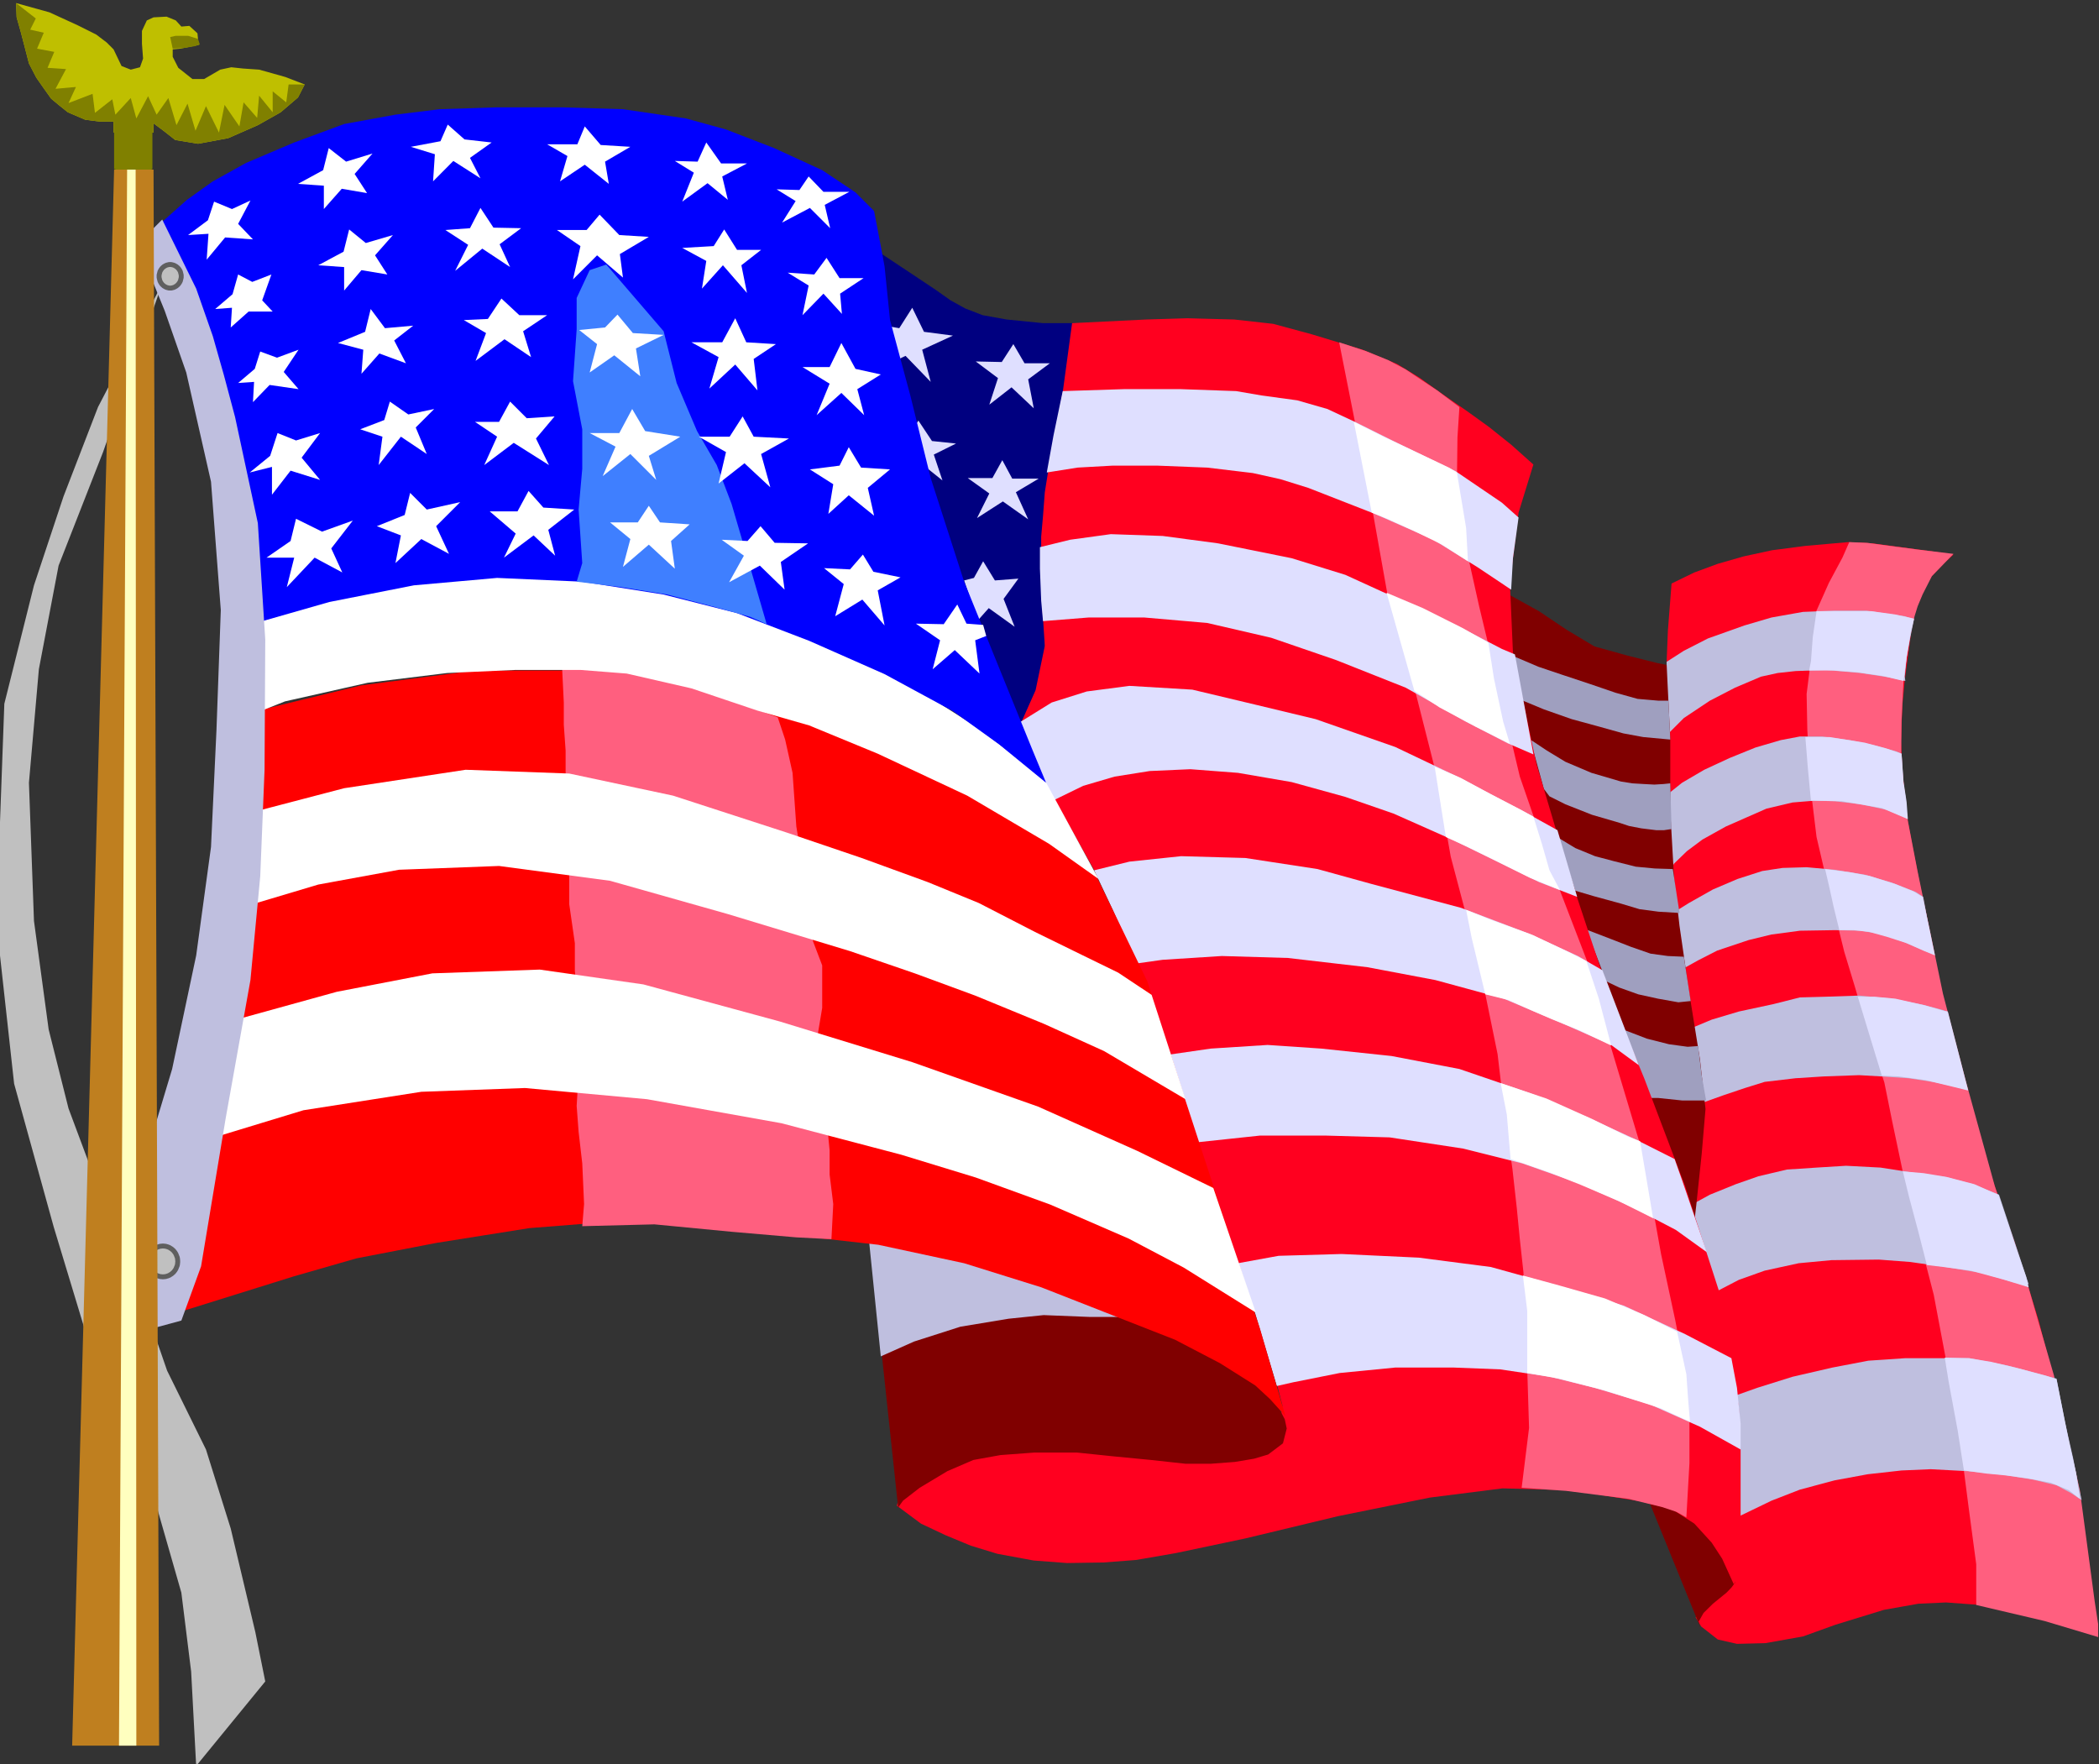 <?xml version="1.0" encoding="UTF-8" standalone="no"?>
<svg
   xmlns:ooo="http://xml.openoffice.org/svg/export"
   xmlns:dc="http://purl.org/dc/elements/1.1/"
   xmlns:cc="http://creativecommons.org/ns#"
   xmlns:rdf="http://www.w3.org/1999/02/22-rdf-syntax-ns#"
   xmlns:svg="http://www.w3.org/2000/svg"
   xmlns="http://www.w3.org/2000/svg"
   xmlns:sodipodi="http://sodipodi.sourceforge.net/DTD/sodipodi-0.dtd"
   xmlns:inkscape="http://www.inkscape.org/namespaces/inkscape"
   version="1.2"
   width="150.11mm"
   height="126.16mm"
   viewBox="0 0 15011 12616"
   preserveAspectRatio="xMidYMid"
   xml:space="preserve"
   id="svg257"
   sodipodi:docname="usflag.svg"
   style="fill-rule:evenodd;stroke-width:28.222;stroke-linejoin:round"
   inkscape:version="0.92.5 (2060ec1f9f, 2020-04-08)"><rect x="0" y="0" width="15011" height="12616" fill="#333333" stroke="none"/><sodipodi:namedview
   pagecolor="#ffffff"
   bordercolor="#666666"
   borderopacity="1"
   objecttolerance="10"
   gridtolerance="10"
   guidetolerance="10"
   inkscape:pageopacity="0"
   inkscape:pageshadow="2"
   inkscape:window-width="664"
   inkscape:window-height="487"
   id="namedview259"
   showgrid="false"
   inkscape:zoom="0.2102413"
   inkscape:cx="283.69134"
   inkscape:cy="238.4126"
   inkscape:window-x="0"
   inkscape:window-y="0"
   inkscape:window-maximized="0"
   inkscape:current-layer="svg257" />
 <defs
   class="ClipPathGroup"
   id="defs8">
  <clipPath
   id="presentation_clip_path"
   clipPathUnits="userSpaceOnUse">
   <rect
   x="0"
   y="0"
   width="21000"
   height="29700"
   id="rect2" />
  </clipPath>
  <clipPath
   id="presentation_clip_path_shrink"
   clipPathUnits="userSpaceOnUse">
   <rect
   x="21"
   y="29"
   width="20958"
   height="29641"
   id="rect5" />
  </clipPath>
 </defs>
 <defs
   class="TextShapeIndex"
   id="defs12">
  <g
   ooo:slide="id1"
   ooo:id-list="id3"
   id="g10" />
 </defs>
 <defs
   class="EmbeddedBulletChars"
   id="defs44">
  <g
   id="bullet-char-template-57356"
   transform="matrix(4.8828125e-4,0,0,-4.8828125e-4,0,0)">
   <path
   d="M 580,1141 1163,571 580,0 -4,571 Z"
   id="path14"
   inkscape:connector-curvature="0" />
  </g>
  <g
   id="bullet-char-template-57354"
   transform="matrix(4.8828125e-4,0,0,-4.8828125e-4,0,0)">
   <path
   d="M 8,1128 H 1137 V 0 H 8 Z"
   id="path17"
   inkscape:connector-curvature="0" />
  </g>
  <g
   id="bullet-char-template-10146"
   transform="matrix(4.8828125e-4,0,0,-4.8828125e-4,0,0)">
   <path
   d="M 174,0 602,739 174,1481 1456,739 Z M 1358,739 309,1346 659,739 Z"
   id="path20"
   inkscape:connector-curvature="0" />
  </g>
  <g
   id="bullet-char-template-10132"
   transform="matrix(4.8828125e-4,0,0,-4.8828125e-4,0,0)">
   <path
   d="M 2015,739 1276,0 H 717 l 543,543 H 174 v 393 h 1086 l -543,545 h 557 z"
   id="path23"
   inkscape:connector-curvature="0" />
  </g>
  <g
   id="bullet-char-template-10007"
   transform="matrix(4.8828125e-4,0,0,-4.8828125e-4,0,0)">
   <path
   d="m 0,-2 c -7,16 -16,29 -25,39 l 381,530 c -94,256 -141,385 -141,387 0,25 13,38 40,38 9,0 21,-2 34,-5 21,4 42,12 65,25 l 27,-13 111,-251 280,301 64,-25 24,25 c 21,-10 41,-24 62,-43 C 886,937 835,863 770,784 769,783 710,716 594,584 L 774,223 c 0,-27 -21,-55 -63,-84 l 16,-20 C 717,90 699,76 672,76 641,76 570,178 457,381 L 164,-76 c -22,-34 -53,-51 -92,-51 -42,0 -63,17 -64,51 -7,9 -10,24 -10,44 0,9 1,19 2,30 z"
   id="path26"
   inkscape:connector-curvature="0" />
  </g>
  <g
   id="bullet-char-template-10004"
   transform="matrix(4.8828125e-4,0,0,-4.8828125e-4,0,0)">
   <path
   d="M 285,-33 C 182,-33 111,30 74,156 52,228 41,333 41,471 c 0,78 14,145 41,201 34,71 87,106 158,106 53,0 88,-31 106,-94 l 23,-176 c 8,-64 28,-97 59,-98 l 735,706 c 11,11 33,17 66,17 42,0 63,-15 63,-46 V 965 c 0,-36 -10,-64 -30,-84 L 442,47 C 390,-6 338,-33 285,-33 Z"
   id="path29"
   inkscape:connector-curvature="0" />
  </g>
  <g
   id="bullet-char-template-9679"
   transform="matrix(4.8828125e-4,0,0,-4.8828125e-4,0,0)">
   <path
   d="M 813,0 C 632,0 489,54 383,161 276,268 223,411 223,592 c 0,181 53,324 160,431 106,107 249,161 430,161 179,0 323,-54 432,-161 108,-107 162,-251 162,-431 0,-180 -54,-324 -162,-431 C 1136,54 992,0 813,0 Z"
   id="path32"
   inkscape:connector-curvature="0" />
  </g>
  <g
   id="bullet-char-template-8226"
   transform="matrix(4.8828125e-4,0,0,-4.8828125e-4,0,0)">
   <path
   d="m 346,457 c -73,0 -137,26 -191,78 -54,51 -81,114 -81,188 0,73 27,136 81,188 54,52 118,78 191,78 73,0 134,-26 185,-79 51,-51 77,-114 77,-187 0,-75 -25,-137 -76,-188 -50,-52 -112,-78 -186,-78 z"
   id="path35"
   inkscape:connector-curvature="0" />
  </g>
  <g
   id="bullet-char-template-8211"
   transform="matrix(4.8828125e-4,0,0,-4.8828125e-4,0,0)">
   <path
   d="M -4,459 H 1135 V 606 H -4 Z"
   id="path38"
   inkscape:connector-curvature="0" />
  </g>
  <g
   id="bullet-char-template-61548"
   transform="matrix(4.8828125e-4,0,0,-4.8828125e-4,0,0)">
   <path
   d="m 173,740 c 0,163 58,303 173,419 116,115 255,173 419,173 163,0 302,-58 418,-173 116,-116 174,-256 174,-419 0,-163 -58,-303 -174,-418 C 1067,206 928,148 765,148 601,148 462,206 346,322 231,437 173,577 173,740 Z"
   id="path41"
   inkscape:connector-curvature="0" />
  </g>
 </defs>
 <g
   id="g49"
   transform="translate(-2994,-8542)">
  <g
   id="id2"
   class="Master_Slide">
   <g
   id="bg-id2"
   class="Background" />
   <g
   id="bo-id2"
   class="BackgroundObjects" />
  </g>
 </g>
 <g
   class="SlideGroup"
   id="g255"
   transform="translate(-2994,-8542)">
  <g
   id="g253">
   <g
   id="container-id1">
    <g
   id="id1"
   class="Slide"
   clip-path="url(#presentation_clip_path)">
     <g
   class="Page"
   id="g249">
      <g
   class="Graphic"
   id="g247">
       <g
   id="id3">
        <rect
   class="BoundingBox"
   x="2994"
   y="8542"
   width="15011"
   height="12616"
   id="rect51"
   style="fill:none;stroke:none" />
        <defs
   id="defs56">
         <clipPath
   id="clip_path_1"
   clipPathUnits="userSpaceOnUse">
          <path
   d="M 2994,8564 H 17999 V 21157 H 2994 Z"
   id="path53"
   inkscape:connector-curvature="0" />
         </clipPath>
        </defs>
        <g
   clip-path="url(#clip_path_1)"
   id="g244">
         <path
   d="m 15111,12636 168,-62 185,-53 203,-44 238,-31 305,-27 176,9 393,53 185,27 -62,57 -97,101 -53,98 -48,114 -31,102 -22,163 -35,260 -18,190 -9,251 9,199 35,344 44,238 155,794 132,662 185,635 252,706 172,564 132,508 146,639 66,472 79,609 -317,-79 -397,-106 -371,-27 -198,9 -247,44 -345,106 -233,84 -269,48 -203,5 -137,-31 -119,-93 -40,-66 185,-212 80,-158 26,-450 27,-450 -27,-309 -79,-344 -159,-702 -106,-291 53,-608 13,-552 -61,-379 -44,-305 -84,-697 -9,-608 -5,-556 -17,-216 9,-221 26,-335 z"
   id="path58"
   inkscape:connector-curvature="0"
   style="fill:#ff001f;stroke:none" />
         <path
   d="m 16219,12419 -49,111 -97,181 -106,238 -22,309 -31,247 5,255 22,406 44,362 70,300 128,520 75,247 110,375 102,314 57,282 102,485 194,750 119,631 84,529 48,371 53,397 v 291 l 490,115 397,119 -40,-261 -106,-794 -185,-820 -88,-304 -97,-336 -238,-714 -212,-768 -159,-609 -181,-873 -70,-362 -49,-379 4,-340 14,-286 35,-265 44,-194 22,-71 35,-84 67,-132 154,-159 -256,-31 -362,-48 z"
   id="path60"
   inkscape:connector-curvature="0"
   style="fill:#ff5f7f;stroke:none" />
         <path
   d="m 15398,18525 163,-58 252,-79 286,-66 256,-49 265,-18 h 243 216 l 273,53 252,67 97,26 61,313 58,256 39,199 22,101 -74,-49 -106,-57 -164,-40 -220,-35 -252,-26 -264,-14 -208,9 -242,27 -238,44 -247,66 -203,79 -230,111 5,-318 -9,-243 z"
   id="path62"
   inkscape:connector-curvature="0"
   style="fill:#bfbfdf;stroke:none" />
         <path
   d="m 15076,17166 146,-80 185,-75 163,-57 203,-48 212,-14 211,-13 247,13 256,40 208,27 198,52 185,75 212,640 -110,-13 -221,-66 -264,-44 -252,-36 -225,-17 -339,4 -234,22 -243,53 -185,66 -154,80 z"
   id="path64"
   inkscape:connector-curvature="0"
   style="fill:#bfbfdf;stroke:none" />
         <path
   d="m 15089,15895 146,-61 194,-58 247,-53 190,-48 185,-5 238,-8 238,22 221,44 132,35 40,13 141,561 -101,-27 -146,-31 -172,-26 -194,-13 -159,-9 -251,9 -203,13 -221,26 -141,44 -146,49 -185,66 -4,-247 -22,-185 z"
   id="path66"
   inkscape:connector-curvature="0"
   style="fill:#bfbfdf;stroke:none" />
         <path
   d="m 14966,15066 106,-66 172,-97 176,-75 177,-57 145,-22 172,-5 199,18 216,35 194,57 172,67 53,35 75,410 -62,-22 -154,-66 -150,-53 -159,-27 -181,-4 -251,4 -203,27 -164,40 -224,75 -137,70 -119,66 z"
   id="path68"
   inkscape:connector-curvature="0"
   style="fill:#bfbfdf;stroke:none" />
         <path
   d="m 14913,14228 110,-88 159,-93 181,-84 185,-75 181,-53 137,-26 h 158 l 199,26 172,36 159,44 39,17 14,221 13,79 13,164 -145,-62 -186,-40 -185,-22 -146,-4 -158,13 -186,44 -141,62 -150,66 -167,93 -111,83 -92,89 -22,39 z"
   id="path70"
   inkscape:connector-curvature="0"
   style="fill:#bfbfdf;stroke:none" />
         <path
   d="m 14913,13275 123,-79 172,-88 261,-93 194,-57 225,-40 229,-9 h 225 l 146,22 128,18 66,22 -27,132 -26,146 -13,132 4,31 -124,-27 -198,-30 -247,-22 -216,8 -128,14 -119,26 -186,79 -180,93 -186,124 -110,110 -13,-344 z"
   id="path72"
   inkscape:connector-curvature="0"
   style="fill:#bfbfdf;stroke:none" />
         <path
   d="m 15985,12913 -27,186 -13,172 -13,66 h 172 l 172,13 185,27 146,35 26,-194 27,-159 22,-93 -137,-30 -168,-23 h -167 -115 z"
   id="path74"
   inkscape:connector-curvature="0"
   style="fill:#dfdfff;stroke:none" />
         <path
   d="m 15905,13813 h 172 l 252,40 150,40 114,39 14,199 22,146 9,123 -186,-79 -286,-49 -221,-4 -22,-230 z"
   id="path76"
   inkscape:connector-curvature="0"
   style="fill:#dfdfff;stroke:none" />
         <path
   d="m 16046,14757 173,22 145,27 181,57 132,53 66,40 49,225 40,194 -84,-35 -119,-53 -137,-44 -128,-36 -115,-13 h -101 l -40,-163 -35,-159 z"
   id="path78"
   inkscape:connector-curvature="0"
   style="fill:#dfdfff;stroke:none" />
         <path
   d="m 16280,15670 h 119 l 150,14 212,48 137,40 26,4 146,565 -106,-26 -203,-49 -190,-26 -119,-5 -101,-331 z"
   id="path80"
   inkscape:connector-curvature="0"
   style="fill:#dfdfff;stroke:none" />
         <path
   d="m 16602,16919 150,13 163,27 199,52 110,49 62,26 137,411 61,176 18,75 -172,-53 -243,-66 -194,-26 -119,-14 -61,-238 -67,-251 z"
   id="path82"
   inkscape:connector-curvature="0"
   style="fill:#dfdfff;stroke:none" />
         <path
   d="m 16902,18251 172,4 163,27 186,44 198,53 80,26 92,459 49,216 26,181 -79,-62 -128,-53 -159,-30 -159,-22 -145,-14 -159,-22 -44,-282 -66,-357 z"
   id="path84"
   inkscape:connector-curvature="0"
   style="fill:#dfdfff;stroke:none" />
         <path
   d="m 13762,12781 238,132 198,133 199,119 238,66 212,53 66,13 26,530 v 516 l 27,476 39,344 67,463 79,490 40,357 -27,318 -39,370 -14,120 -172,-437 -159,-503 -198,-503 -225,-516 -172,-543 -185,-542 -106,-477 -93,-476 z"
   id="path86"
   inkscape:connector-curvature="0"
   style="fill:#800000;stroke:none" />
         <path
   d="m 13810,13231 185,79 172,58 199,66 181,62 158,44 150,13 h 71 l 13,278 -194,-18 -141,-26 -190,-53 -180,-49 -199,-70 -159,-66 z"
   id="path88"
   inkscape:connector-curvature="0"
   style="fill:#9f9fbf;stroke:none" />
         <path
   d="m 13938,13831 119,79 132,80 186,79 211,62 80,13 84,5 75,4 66,-4 48,-5 9,327 -53,8 h -57 l -106,-13 -88,-17 -66,-22 -199,-58 -190,-75 -114,-57 -40,-53 z"
   id="path90"
   inkscape:connector-curvature="0"
   style="fill:#9f9fbf;stroke:none" />
         <path
   d="m 14136,14532 124,75 141,58 132,35 159,40 137,13 128,4 48,314 -150,-9 -136,-18 -133,-40 -194,-53 -132,-39 z"
   id="path92"
   inkscape:connector-curvature="0"
   style="fill:#9f9fbf;stroke:none" />
         <path
   d="m 14339,15190 172,66 146,57 141,49 124,17 114,5 49,317 -88,9 -146,-26 -141,-31 -137,-49 -92,-44 z"
   id="path94"
   inkscape:connector-curvature="0"
   style="fill:#9f9fbf;stroke:none" />
         <path
   d="m 14613,15909 159,61 158,40 133,18 75,-5 26,212 31,177 h -172 l -172,-18 h -53 z"
   id="path96"
   inkscape:connector-curvature="0"
   style="fill:#9f9fbf;stroke:none" />
         <path
   d="m 9289,10351 238,158 159,106 106,75 105,58 124,48 172,31 260,26 h 234 l -79,609 -142,821 -13,507 27,212 -27,300 -79,282 -75,163 -296,-692 -251,-715 -110,-384 -71,-203 -53,-242 -203,-684 z"
   id="path98"
   inkscape:connector-curvature="0"
   style="fill:#000080;stroke:none" />
         <path
   d="m 9518,10743 -93,146 -154,-27 119,146 -145,185 225,-106 180,186 -61,-230 220,-101 -207,-27 z"
   id="path100"
   inkscape:connector-curvature="0"
   style="fill:#dfdfff;stroke:none" />
         <path
   d="m 10241,11003 -83,128 -186,-4 159,119 -62,190 159,-124 159,150 -40,-207 155,-115 h -181 z"
   id="path102"
   inkscape:connector-curvature="0"
   style="fill:#dfdfff;stroke:none" />
         <path
   d="m 9562,11550 -88,133 h -119 l 22,66 66,40 -40,123 27,53 123,-132 181,145 -62,-185 159,-79 -172,-18 z"
   id="path104"
   inkscape:connector-curvature="0"
   style="fill:#dfdfff;stroke:none" />
         <path
   d="m 10162,11833 -71,128 h -176 l 154,110 -88,176 185,-119 181,128 -88,-194 163,-97 h -189 z"
   id="path106"
   inkscape:connector-curvature="0"
   style="fill:#dfdfff;stroke:none" />
         <path
   d="m 10025,12556 -66,119 -70,18 97,287 79,-89 185,133 -79,-199 106,-145 -168,13 z"
   id="path108"
   inkscape:connector-curvature="0"
   style="fill:#dfdfff;stroke:none" />
         <path
   d="m 14794,19296 172,40 150,80 119,105 79,142 75,150 13,48 -26,35 -35,36 -97,79 -67,66 -35,62 13,44 z"
   id="path110"
   inkscape:connector-curvature="0"
   style="fill:#800000;stroke:none" />
         <path
   d="m 10661,10853 529,-26 295,-9 336,9 278,31 277,75 362,110 247,102 159,97 154,110 190,132 154,111 159,127 159,142 -106,344 -62,503 22,502 168,794 229,768 278,838 265,644 291,768 265,820 84,538 35,225 13,309 v 600 238 l -48,119 -84,-185 -75,-115 -124,-136 -158,-102 -225,-57 -499,-80 -490,-13 -520,66 -657,133 -662,159 -498,105 -283,49 -234,18 -260,4 -238,-18 -260,-48 -190,-58 -181,-75 -176,-83 -172,-128 39,-164 371,-211 265,-27 578,-26 555,53 h 605 l 317,-133 27,-211 -133,-503 -264,-719 -234,-715 -318,-979 -317,-768 -371,-661 -234,-530 106,-238 66,-317 -26,-397 v -384 l 13,-146 13,-172 36,-225 92,-489 z"
   id="path112"
   inkscape:connector-curvature="0"
   style="fill:#ff001f;stroke:none" />
         <path
   d="m 12571,10990 238,1200 132,741 181,582 141,556 106,600 119,450 44,221 80,291 92,450 53,450 53,370 31,278 22,225 26,238 14,349 13,344 13,419 -53,428 318,22 445,57 239,58 105,35 71,40 22,-389 v -304 l -26,-322 -75,-393 -102,-476 -57,-318 -80,-423 -238,-794 -132,-503 -265,-688 -238,-688 -132,-556 -159,-662 -106,-476 -53,-397 4,-335 14,-217 -159,-119 -225,-150 -124,-66 -163,-66 z"
   id="path114"
   inkscape:connector-curvature="0"
   style="fill:#ff5f7f;stroke:none" />
         <path
   d="m 10431,12455 216,-53 291,-40 371,13 397,53 525,106 384,119 405,185 384,173 331,172 93,39 132,715 -185,-80 -305,-158 -423,-239 -499,-198 -463,-159 -458,-106 -450,-39 h -397 l -327,26 -13,-146 -9,-229 z"
   id="path116"
   inkscape:connector-curvature="0"
   style="fill:#dfdfff;stroke:none" />
         <path
   d="m 10286,13708 229,-142 251,-79 305,-40 450,27 445,106 437,105 569,199 445,212 477,251 238,132 141,477 -273,-106 -622,-304 -419,-186 -344,-119 -384,-106 -384,-66 -340,-26 -291,13 -251,40 -225,66 -207,101 -80,-158 z"
   id="path118"
   inkscape:connector-curvature="0"
   style="fill:#dfdfff;stroke:none" />
         <path
   d="m 10819,14766 252,-62 370,-39 459,13 516,79 384,106 644,172 490,186 344,158 176,102 260,679 -198,-145 -331,-146 -437,-185 -489,-133 -486,-92 -569,-66 -472,-14 -423,27 -185,26 -172,-383 z"
   id="path120"
   inkscape:connector-curvature="0"
   style="fill:#dfdfff;stroke:none" />
         <path
   d="m 11349,16085 304,-44 406,-26 384,26 502,53 486,93 503,172 410,172 344,158 282,142 53,150 177,516 -221,-159 -304,-159 -384,-172 -410,-145 -424,-106 -525,-80 -463,-13 h -463 l -459,49 z"
   id="path122"
   inkscape:connector-curvature="0"
   style="fill:#dfdfff;stroke:none" />
         <path
   d="m 11847,17576 291,-53 450,-13 552,26 516,67 569,158 383,119 437,203 331,172 40,212 26,256 v 185 l -291,-163 -357,-159 -397,-119 -318,-79 -357,-53 -331,-13 h -419 l -397,39 -331,66 -119,27 -159,-534 z"
   id="path124"
   inkscape:connector-curvature="0"
   style="fill:#dfdfff;stroke:none" />
         <path
   d="m 10594,11339 437,-14 h 410 l 393,14 181,31 256,35 216,62 207,97 265,132 445,216 331,225 119,106 -40,291 -13,225 -238,-159 -318,-198 -419,-185 -476,-186 -199,-62 -198,-44 -326,-39 -358,-14 h -317 l -252,14 -220,35 48,-265 z"
   id="path126"
   inkscape:connector-curvature="0"
   style="fill:#dfdfff;stroke:none" />
         <path
   d="m 12676,11559 212,106 234,110 234,111 57,35 66,397 13,238 -185,-119 -207,-101 -185,-84 -111,-44 z"
   id="path128"
   inkscape:connector-curvature="0"
   style="fill:#ffffff;stroke:none" />
         <path
   d="m 12910,12781 260,110 283,142 185,105 40,256 66,309 48,159 -247,-124 -255,-136 -181,-119 z"
   id="path130"
   inkscape:connector-curvature="0"
   style="fill:#ffffff;stroke:none" />
         <path
   d="m 13254,14025 186,80 211,114 212,110 97,53 62,199 53,185 75,141 -216,-88 -283,-141 -172,-84 -145,-66 z"
   id="path132"
   inkscape:connector-curvature="0"
   style="fill:#ffffff;stroke:none" />
         <path
   d="m 13479,15049 185,74 292,106 242,115 141,71 89,269 57,216 31,119 -230,-110 -198,-80 -132,-57 -177,-79 -163,-40 -97,-402 z"
   id="path134"
   inkscape:connector-curvature="0"
   style="fill:#ffffff;stroke:none" />
         <path
   d="m 13726,16288 327,110 326,146 260,128 84,31 62,366 31,185 -247,-123 -269,-115 -221,-88 -216,-75 -66,-22 -27,-318 z"
   id="path136"
   inkscape:connector-curvature="0"
   style="fill:#ffffff;stroke:none" />
         <path
   d="m 13885,17664 260,71 327,93 282,119 234,119 66,304 13,185 13,155 -211,-97 -402,-128 -326,-84 -225,-40 v -445 z"
   id="path138"
   inkscape:connector-curvature="0"
   style="fill:#ffffff;stroke:none" />
         <path
   d="m 9218,17457 657,124 653,172 428,185 371,141 352,181 212,128 133,101 110,111 48,92 14,66 -27,106 -106,80 -101,30 -137,23 -172,13 h -181 l -247,-27 -269,-26 -260,-27 h -305 l -242,18 -194,35 -186,80 -198,119 -119,92 -35,49 z"
   id="path140"
   inkscape:connector-curvature="0"
   style="fill:#800000;stroke:none" />
         <path
   d="m 9209,17417 84,825 238,-106 331,-106 344,-57 252,-26 326,13 h 216 l -406,-185 -357,-124 -348,-93 -455,-92 z"
   id="path142"
   inkscape:connector-curvature="0"
   style="fill:#bfbfdf;stroke:none" />
         <path
   d="m 4154,10571 -459,882 -247,640 -211,635 -212,847 -31,847 v 953 l 101,917 283,1024 247,816 494,1200 172,600 70,564 36,675 494,-604 -71,-353 -176,-741 -177,-565 -278,-564 -282,-816 -212,-494 -211,-565 -142,-565 -105,-776 -36,-988 71,-812 141,-741 318,-812 z"
   id="path144"
   inkscape:connector-curvature="0"
   style="fill:#c0c0c0;stroke:none" />
         <path
   d="m 3109,8564 4,102 31,110 31,119 26,101 53,102 49,70 57,80 53,44 66,53 124,53 101,13 h 102 v 79 h 286 v -66 l 71,53 84,66 163,27 216,-40 212,-93 163,-92 124,-106 48,-93 -137,-53 -92,-26 -97,-27 -115,-8 -84,-9 -79,17 -115,67 h -84 l -101,-80 -40,-79 v -53 l 53,-5 132,-26 -8,-84 -58,-53 -57,5 -40,-44 -66,-27 -93,5 -48,22 -35,75 v 92 l 8,106 -22,62 -66,17 -66,-26 -57,-119 -49,-49 -75,-57 -132,-66 -203,-93 z"
   id="path146"
   inkscape:connector-curvature="0"
   style="fill:#bfbf00;stroke:none" />
         <path
   d="m 3810,9486 v 265 l 93,26 150,-13 31,-13 v -278 z"
   id="path148"
   inkscape:connector-curvature="0"
   style="fill:#808000;stroke:none" />
         <path
   d="m 4229,8890 75,-4 79,-13 40,-13 -13,-40 -71,-22 h -88 l -40,9 z"
   id="path150"
   inkscape:connector-curvature="0"
   style="fill:#808000;stroke:none" />
         <path
   d="m 3109,8564 4,102 31,110 31,119 26,101 53,102 49,70 57,80 53,44 66,53 124,53 101,13 h 102 v 79 h 286 v -66 l 71,53 84,66 163,27 216,-40 212,-93 163,-92 124,-106 48,-93 h -115 l -17,128 -97,-79 v 150 l -97,-119 -14,159 -97,-111 -30,172 -106,-154 -40,198 -93,-189 -75,176 -57,-194 -79,154 -58,-194 -84,119 -61,-132 -84,159 -40,-146 -110,119 -22,-110 -124,97 -17,-136 -172,66 53,-115 -146,13 75,-141 -132,-9 48,-114 -123,-23 48,-114 -97,-22 40,-80 z"
   id="path152"
   inkscape:connector-curvature="0"
   style="fill:#808000;stroke:none" />
         <path
   d="m 4820,13628 759,-185 812,-106 h 776 l 948,176 627,199 485,172 648,300 424,243 348,216 177,141 375,776 260,812 203,622 344,1054 181,622 -111,-123 -105,-97 -252,-159 -322,-168 -957,-375 -551,-172 -614,-132 -586,-66 -538,-53 -702,-53 -670,53 -666,106 -569,110 -446,128 -410,128 -410,128 317,-1553 177,-1129 66,-989 z"
   id="path154"
   inkscape:connector-curvature="0"
   style="fill:#ff0000;stroke:none" />
         <path
   d="m 7013,13302 13,264 v 159 l 13,185 v 159 225 l 26,265 v 251 199 l 40,278 v 198 l 27,252 v 278 198 l -14,238 14,186 26,225 13,291 -13,158 516,-13 552,53 463,40 251,13 13,-251 -26,-212 v -172 l -27,-278 27,-199 -53,-211 -40,-93 40,-238 v -304 l -66,-173 -40,-330 -26,-172 -53,-318 -27,-384 -53,-238 -53,-159 -397,-145 -419,-133 -450,-79 z"
   id="path156"
   inkscape:connector-curvature="0"
   style="fill:#ff5f7f;stroke:none" />
         <path
   d="m 4767,12962 662,-185 816,-133 h 794 l 715,106 736,238 816,358 362,198 313,199 278,212 212,176 379,697 -353,-251 -586,-345 -640,-300 -490,-202 -370,-106 -472,-159 -463,-106 -331,-26 h -463 l -490,22 -569,70 -591,133 -199,79 z"
   id="path158"
   inkscape:connector-curvature="0"
   style="fill:#ffffff;stroke:none" />
         <path
   d="m 4847,14338 608,-159 869,-132 741,27 742,158 816,265 533,181 472,172 366,150 402,207 335,164 260,127 239,159 242,746 -582,-344 -428,-194 -494,-203 -432,-159 -463,-159 -874,-265 -842,-238 -794,-106 -715,27 -578,106 -529,158 z"
   id="path160"
   inkscape:connector-curvature="0"
   style="fill:#ffffff;stroke:none" />
         <path
   d="m 4635,15847 767,-212 684,-132 768,-27 741,106 975,265 948,291 900,318 710,317 543,265 304,891 -516,-322 -393,-207 -560,-243 -534,-194 -533,-163 -856,-225 -962,-172 -873,-80 -741,27 -843,132 -608,185 z"
   id="path162"
   inkscape:connector-curvature="0"
   style="fill:#ffffff;stroke:none" />
         <path
   d="m 4123,10156 208,-185 185,-132 238,-132 344,-146 357,-132 367,-67 317,-39 397,-13 h 490 l 423,13 450,66 287,79 344,133 344,158 238,159 133,133 48,251 27,146 39,383 146,543 145,587 239,741 317,781 172,423 97,234 -335,-274 -331,-238 -489,-265 -539,-238 -516,-198 -525,-133 -582,-92 -609,-27 -595,53 -604,119 -556,159 13,-291 -53,-450 -93,-503 -119,-481 -159,-463 -154,-410 z"
   id="path164"
   inkscape:connector-curvature="0"
   style="fill:#0000ff;stroke:none" />
         <path
   d="m 7118,12702 318,39 331,53 353,93 238,66 119,53 -119,-410 -132,-450 -106,-278 -141,-243 -146,-344 -93,-370 -410,-477 -119,40 -93,199 v 225 l -26,370 66,344 v 283 l -26,291 26,383 z"
   id="path166"
   inkscape:connector-curvature="0"
   style="fill:#3f7fff;stroke:none" />
         <path
   d="m 4525,9984 -44,133 -142,106 146,-9 -13,185 132,-159 199,14 -106,-111 88,-167 -132,61 z"
   id="path168"
   inkscape:connector-curvature="0"
   style="fill:#ffffff;stroke:none" />
         <path
   d="m 5345,9601 -40,158 -180,98 185,13 v 167 l 128,-145 181,31 -89,-137 128,-146 -189,58 z"
   id="path170"
   inkscape:connector-curvature="0"
   style="fill:#ffffff;stroke:none" />
         <path
   d="m 4697,10505 -40,141 -124,106 120,-9 -9,141 128,-114 h 172 l -75,-80 66,-185 -137,53 z"
   id="path172"
   inkscape:connector-curvature="0"
   style="fill:#ffffff;stroke:none" />
         <path
   d="m 6196,9433 -52,119 -212,40 172,53 -13,194 145,-146 194,124 -75,-146 155,-110 -194,-22 z"
   id="path174"
   inkscape:connector-curvature="0"
   style="fill:#ffffff;stroke:none" />
         <path
   d="m 4855,11056 -39,124 -119,101 114,-8 -8,145 119,-123 207,30 -106,-123 106,-159 -154,57 z"
   id="path176"
   inkscape:connector-curvature="0"
   style="fill:#ffffff;stroke:none" />
         <path
   d="m 5645,10752 -40,163 -194,80 181,48 -13,172 128,-145 190,70 -84,-163 136,-106 -202,18 z"
   id="path178"
   inkscape:connector-curvature="0"
   style="fill:#ffffff;stroke:none" />
         <path
   d="m 7176,9446 -53,128 h -216 l 145,84 -53,181 177,-119 172,137 -27,-159 181,-106 -212,-13 z"
   id="path180"
   inkscape:connector-curvature="0"
   style="fill:#ffffff;stroke:none" />
         <path
   d="m 6430,10029 -75,145 -176,13 163,106 -93,186 194,-159 199,132 -75,-163 154,-115 -198,-4 z"
   id="path182"
   inkscape:connector-curvature="0"
   style="fill:#ffffff;stroke:none" />
         <path
   d="m 6580,10677 -97,146 -172,8 159,93 -75,199 207,-155 190,128 -57,-185 172,-115 h -199 z"
   id="path184"
   inkscape:connector-curvature="0"
   style="fill:#ffffff;stroke:none" />
         <path
   d="m 7282,10077 -93,110 h -212 l 168,115 -53,238 172,-172 185,159 -22,-168 207,-123 -211,-13 z"
   id="path186"
   inkscape:connector-curvature="0"
   style="fill:#ffffff;stroke:none" />
         <path
   d="m 8045,9561 -62,137 -163,-5 136,84 -83,207 181,-132 145,119 -40,-167 177,-93 h -185 z"
   id="path188"
   inkscape:connector-curvature="0"
   style="fill:#ffffff;stroke:none" />
         <path
   d="m 8173,10183 -75,119 -225,13 172,93 -31,198 150,-167 172,198 -40,-198 141,-110 h -172 z"
   id="path190"
   inkscape:connector-curvature="0"
   style="fill:#ffffff;stroke:none" />
         <path
   d="m 7410,10792 -89,92 -185,18 128,101 -53,203 176,-123 186,150 -31,-199 198,-97 -220,-13 z"
   id="path192"
   inkscape:connector-curvature="0"
   style="fill:#ffffff;stroke:none" />
         <path
   d="m 8252,10818 -93,172 h -220 l 194,106 -66,225 185,-172 159,185 -27,-225 159,-106 -212,-13 z"
   id="path194"
   inkscape:connector-curvature="0"
   style="fill:#ffffff;stroke:none" />
         <path
   d="m 4979,11639 -53,163 -146,119 159,-40 v 199 l 133,-172 211,66 -132,-159 132,-176 -172,53 z"
   id="path196"
   inkscape:connector-curvature="0"
   style="fill:#ffffff;stroke:none" />
         <path
   d="m 5111,12252 -39,159 -172,119 h 198 l -53,211 199,-211 198,106 -79,-172 154,-199 -220,79 z"
   id="path198"
   inkscape:connector-curvature="0"
   style="fill:#ffffff;stroke:none" />
         <path
   d="m 5927,12067 -39,158 -199,80 172,66 -39,198 185,-172 198,106 -92,-198 172,-172 -239,53 z"
   id="path200"
   inkscape:connector-curvature="0"
   style="fill:#ffffff;stroke:none" />
         <path
   d="m 5782,11414 -40,132 -172,66 159,53 -27,203 159,-203 185,124 -79,-190 132,-132 -185,39 z"
   id="path202"
   inkscape:connector-curvature="0"
   style="fill:#ffffff;stroke:none" />
         <path
   d="m 6642,11414 -79,145 h -172 l 158,106 -92,203 211,-159 252,159 -93,-190 133,-158 -199,13 z"
   id="path204"
   inkscape:connector-curvature="0"
   style="fill:#ffffff;stroke:none" />
         <path
   d="m 6774,12053 -79,146 h -199 l 186,159 -84,172 212,-159 154,145 -49,-185 186,-145 -221,-14 z"
   id="path206"
   inkscape:connector-curvature="0"
   style="fill:#ffffff;stroke:none" />
         <path
   d="m 7515,11467 -92,172 h -212 l 185,97 -92,211 198,-158 185,185 -53,-172 225,-137 -251,-40 z"
   id="path208"
   inkscape:connector-curvature="0"
   style="fill:#ffffff;stroke:none" />
         <path
   d="m 7634,12159 -79,119 h -198 l 145,119 -53,199 185,-159 186,172 -27,-198 133,-119 -212,-14 z"
   id="path210"
   inkscape:connector-curvature="0"
   style="fill:#ffffff;stroke:none" />
         <path
   d="m 8305,11520 -93,145 h -220 l 194,110 -53,225 185,-145 185,172 -66,-238 199,-111 -252,-13 z"
   id="path212"
   inkscape:connector-curvature="0"
   style="fill:#ffffff;stroke:none" />
         <path
   d="m 8433,12305 -93,106 -185,-9 159,114 -106,190 220,-119 177,172 -27,-198 195,-133 -239,-4 z"
   id="path214"
   inkscape:connector-curvature="0"
   style="fill:#ffffff;stroke:none" />
         <path
   d="m 9840,12865 -97,141 -199,-4 173,119 -53,207 158,-137 177,168 -31,-238 79,-31 -22,-79 -119,-9 z"
   id="path216"
   inkscape:connector-curvature="0"
   style="fill:#ffffff;stroke:none" />
         <path
   d="m 8777,9804 -66,97 -163,-5 136,84 -97,154 199,-105 145,145 -39,-167 176,-93 h -185 z"
   id="path218"
   inkscape:connector-curvature="0"
   style="fill:#ffffff;stroke:none" />
         <path
   d="m 8905,10386 -88,119 -190,-13 150,92 -44,212 150,-154 132,145 -13,-145 168,-111 h -172 z"
   id="path220"
   inkscape:connector-curvature="0"
   style="fill:#ffffff;stroke:none" />
         <path
   d="m 9011,10995 -84,172 h -194 l 194,119 -93,225 177,-159 163,159 -49,-186 168,-105 -181,-40 z"
   id="path222"
   inkscape:connector-curvature="0"
   style="fill:#ffffff;stroke:none" />
         <path
   d="m 9064,11740 -66,132 -212,27 167,106 -35,212 146,-133 181,146 -45,-199 159,-132 -207,-13 z"
   id="path224"
   inkscape:connector-curvature="0"
   style="fill:#ffffff;stroke:none" />
         <path
   d="m 9165,12508 -92,106 -186,-9 141,114 -61,230 194,-119 159,185 -49,-251 163,-93 -194,-40 z"
   id="path226"
   inkscape:connector-curvature="0"
   style="fill:#ffffff;stroke:none" />
         <path
   d="m 5491,10183 -40,159 -181,97 185,13 v 168 l 124,-146 185,31 -88,-137 128,-145 -194,57 z"
   id="path228"
   inkscape:connector-curvature="0"
   style="fill:#ffffff;stroke:none" />
         <path
   d="m 4154,10112 243,494 119,340 79,278 80,300 163,759 53,833 -5,931 -31,763 -70,741 -177,988 -176,1059 -141,388 -666,181 282,-922 318,-1058 172,-812 106,-776 39,-834 31,-860 -70,-918 -177,-781 -154,-441 -194,-476 z"
   id="path230"
   inkscape:connector-curvature="0"
   style="fill:#bfbfdf;stroke:none" />
         <path
   d="m 4294,10523 c 0,14 -4,29 -11,41 -7,13 -17,23 -29,31 -13,7 -27,11 -41,11 -14,0 -28,-4 -40,-11 -13,-8 -23,-18 -30,-31 -7,-12 -11,-27 -11,-41 0,-15 4,-30 11,-42 7,-13 17,-23 30,-31 12,-7 26,-11 40,-11 14,0 28,4 41,11 12,8 22,18 29,31 7,12 11,27 11,42 z"
   id="path232"
   inkscape:connector-curvature="0"
   style="fill:#c0c0c0;stroke:none" />
         <path
   d="m 4290,10518 v -4 -4 l -1,-5 -1,-4 -1,-4 -1,-4 -1,-4 -1,-4 -2,-4 -2,-4 -2,-3 -2,-4 -3,-3 -2,-4 -3,-3 -3,-3 -3,-3 -3,-2 -3,-3 -3,-2 -4,-2 -3,-2 -4,-2 -4,-2 -3,-1 -4,-1 -4,-1 -4,-1 -4,-1 h -4 -4 v 0 h -4 -4 l -4,1 -4,1 -4,1 -4,1 -3,1 -4,2 -4,2 -3,2 -4,2 -3,2 -3,3 -3,2 -3,3 -3,3 -3,3 -2,4 -3,3 -2,4 -2,3 -2,4 -2,4 -1,4 -1,4 -1,4 -1,4 -1,4 -1,5 v 4 4 0 4 4 l 1,5 1,4 1,4 1,4 1,4 1,4 2,4 2,4 2,3 2,4 3,3 2,4 3,3 3,3 3,3 3,2 3,3 3,2 4,2 3,2 4,2 4,2 3,1 4,1 4,1 4,1 4,1 h 4 4 v 0 h 4 4 l 4,-1 4,-1 4,-1 4,-1 3,-1 4,-2 4,-2 3,-2 4,-2 3,-2 3,-3 3,-2 3,-3 3,-3 3,-3 2,-4 3,-3 2,-4 2,-3 2,-4 2,-4 1,-4 1,-4 1,-4 1,-4 1,-4 1,-5 v -4 z"
   id="path234"
   inkscape:connector-curvature="0"
   style="fill:none;stroke:#5f5f5f;stroke-width:35;stroke-linecap:round;stroke-linejoin:round" />
         <path
   d="m 4268,17567 c 0,19 -5,38 -14,55 -10,17 -23,31 -40,40 -16,10 -35,15 -53,15 -19,0 -38,-5 -54,-15 -17,-9 -30,-23 -40,-40 -9,-17 -14,-36 -14,-55 0,-19 5,-38 14,-55 10,-17 23,-31 40,-40 16,-10 35,-15 54,-15 18,0 37,5 53,15 17,9 30,23 40,40 9,17 14,36 14,55 z"
   id="path236"
   inkscape:connector-curvature="0"
   style="fill:#c0c0c0;stroke:none" />
         <path
   d="m 4265,17563 v -6 l -1,-5 v -6 l -1,-5 -1,-6 -2,-5 -2,-5 -2,-5 -2,-5 -2,-5 -3,-5 -3,-5 -3,-4 -4,-5 -3,-4 -4,-4 -4,-3 -4,-4 -4,-3 -5,-3 -5,-3 -4,-3 -5,-2 -5,-2 -5,-2 -5,-1 -6,-2 -5,-1 h -5 l -6,-1 h -5 v 0 h -5 l -6,1 h -5 l -5,1 -6,2 -5,1 -5,2 -5,2 -5,2 -4,3 -5,3 -5,3 -4,3 -4,4 -4,3 -4,4 -3,4 -4,5 -3,4 -3,5 -3,5 -2,5 -2,5 -2,5 -2,5 -2,5 -1,6 -1,5 v 6 l -1,5 v 6 0 6 l 1,5 v 6 l 1,5 1,6 2,5 2,5 2,5 2,5 2,5 3,5 3,5 3,4 4,5 3,4 4,4 4,3 4,4 4,3 5,3 5,3 4,3 5,2 5,2 5,2 5,1 6,2 5,1 h 5 l 6,1 h 5 v 0 h 5 l 6,-1 h 5 l 5,-1 6,-2 5,-1 5,-2 5,-2 5,-2 4,-3 5,-3 5,-3 4,-3 4,-4 4,-3 4,-4 3,-4 4,-5 3,-4 3,-5 3,-5 2,-5 2,-5 2,-5 2,-5 2,-5 1,-6 1,-5 v -6 l 1,-5 z"
   id="path238"
   inkscape:connector-curvature="0"
   style="fill:none;stroke:#5f5f5f;stroke-width:35;stroke-linecap:round;stroke-linejoin:round" />
         <path
   d="m 3810,9755 h 282 l 40,11271 h -622 z"
   id="path240"
   inkscape:connector-curvature="0"
   style="fill:#bf7f1f;stroke:none" />
         <path
   d="m 3903,9755 h 61 l 5,11271 h -124 z"
   id="path242"
   inkscape:connector-curvature="0"
   style="fill:#ffffbf;stroke:none" />
        </g>
       </g>
      </g>
     </g>
    </g>
   </g>
  </g>
 </g>
</svg>